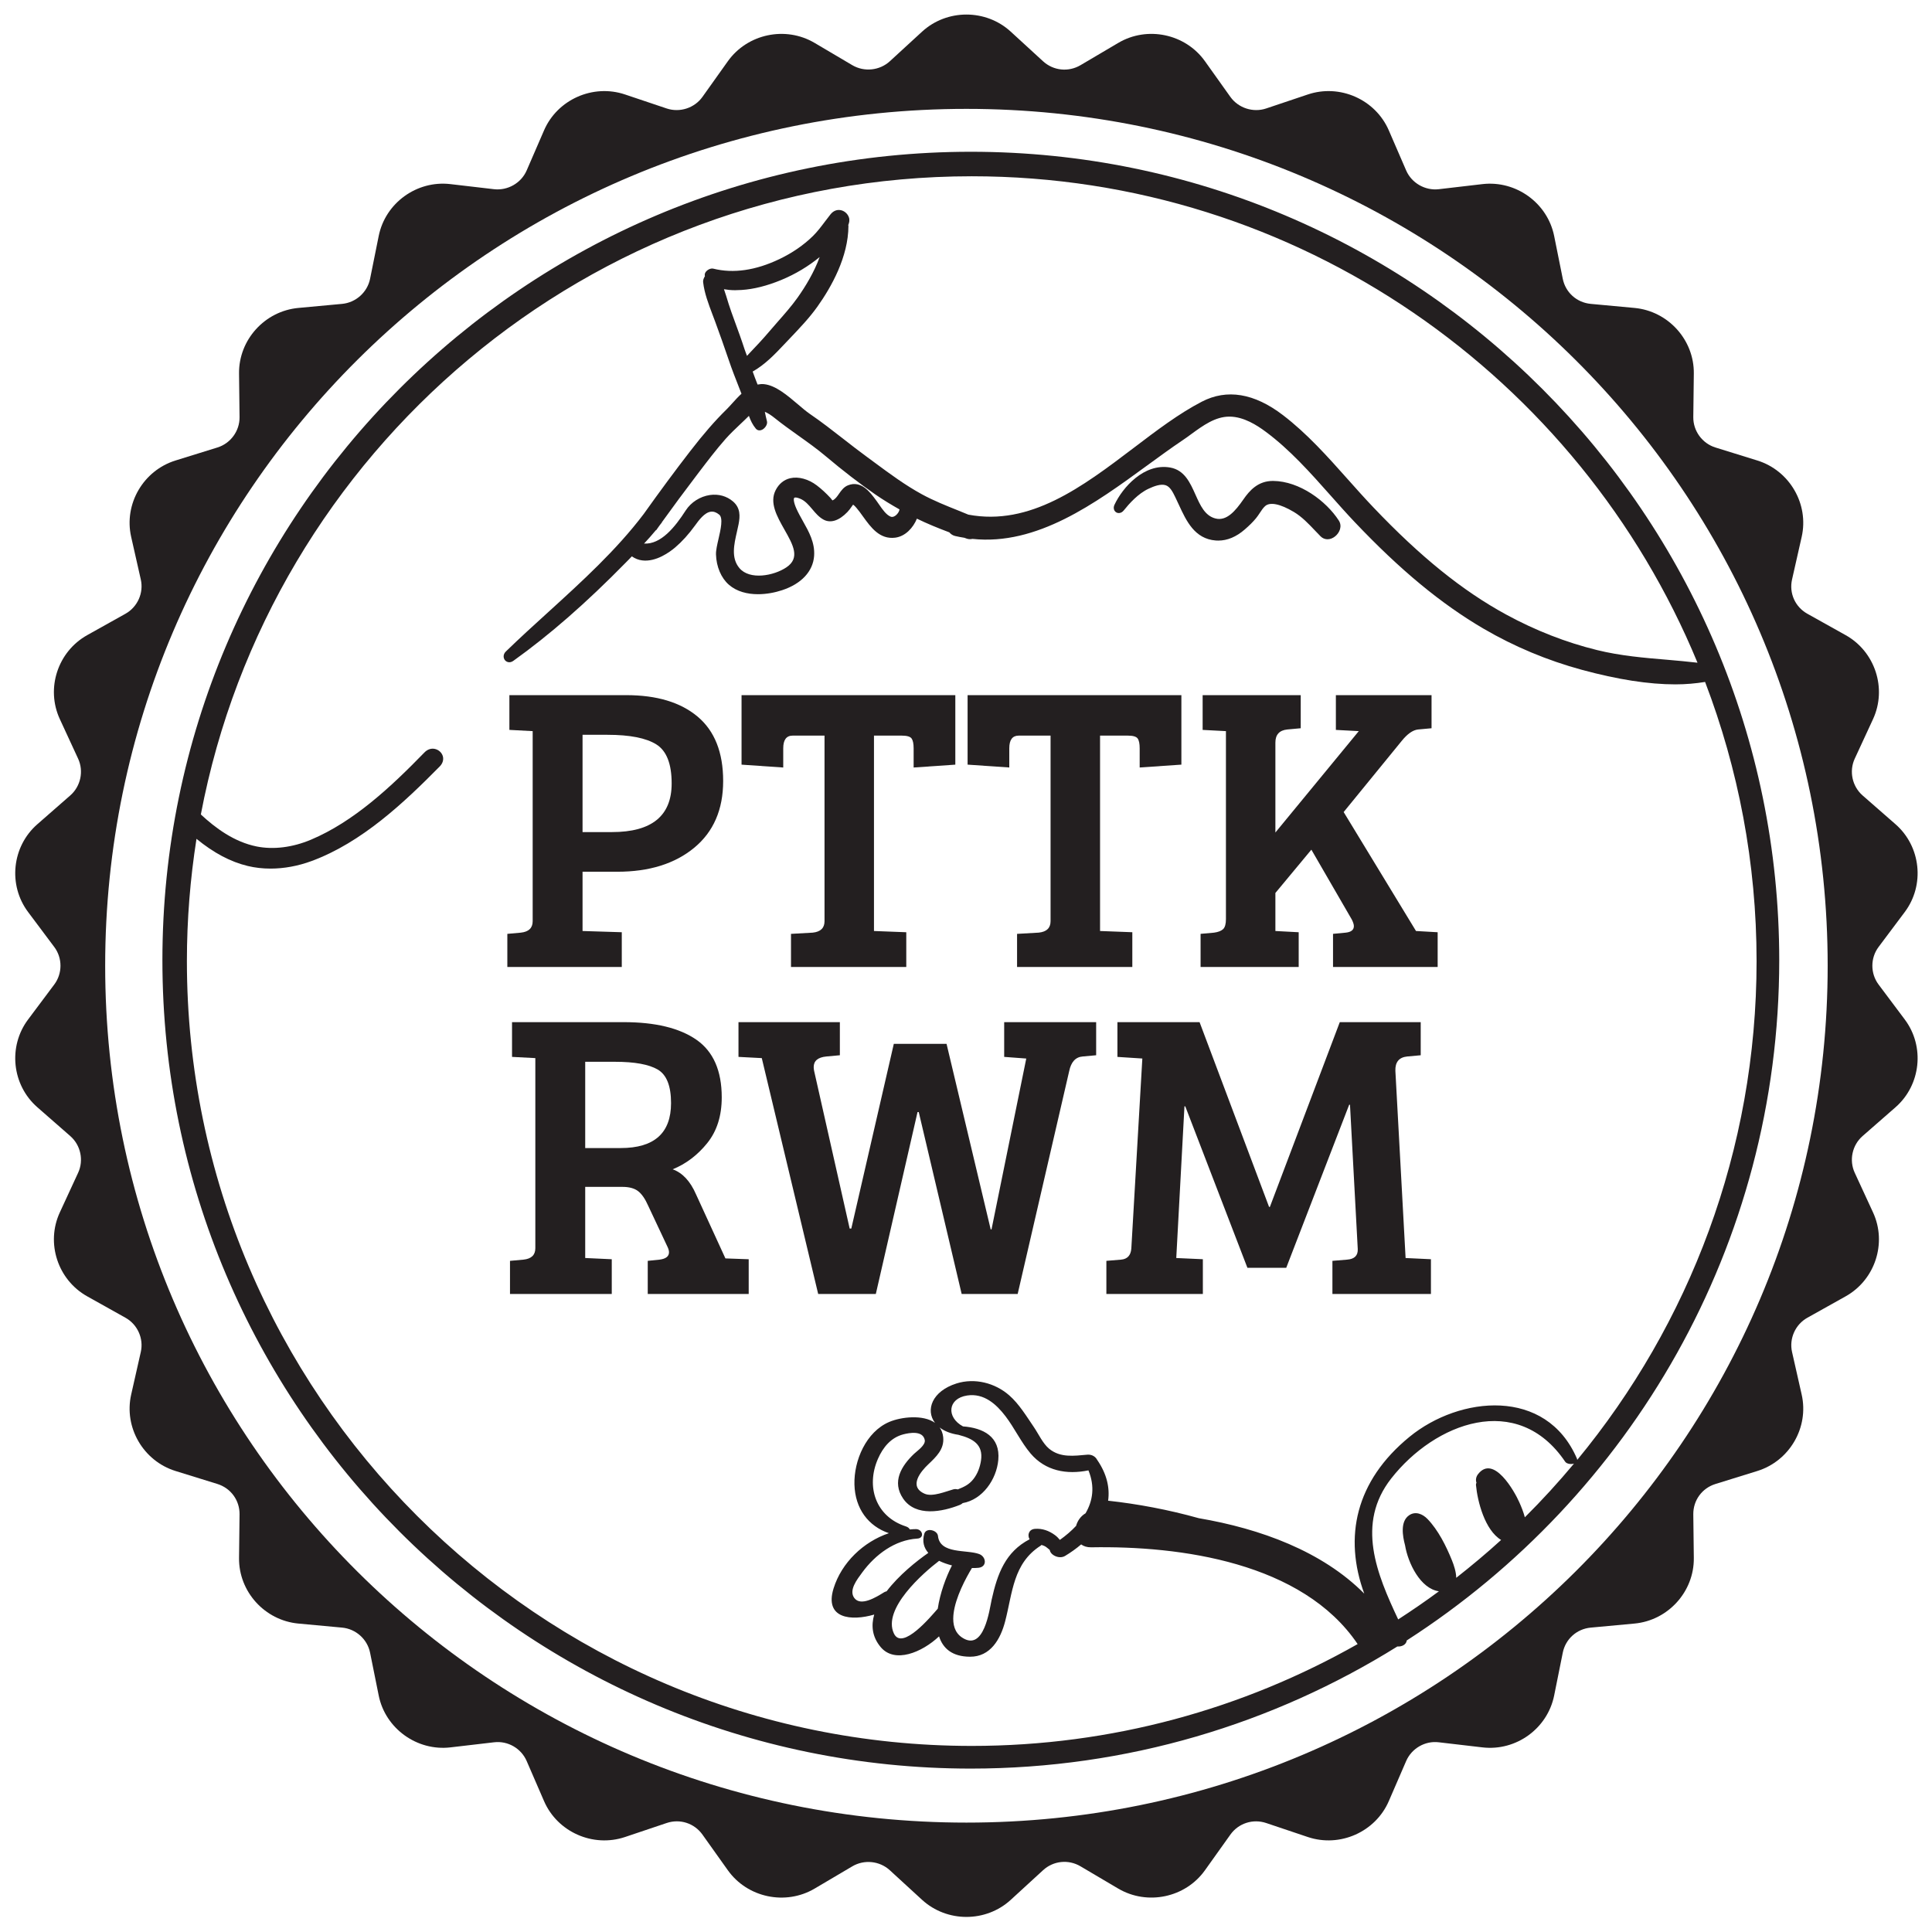 <svg width="114" height="114" viewBox="0 0 114 114" fill="none" xmlns="http://www.w3.org/2000/svg">
<path d="M43.934 20.609C43.757 20.061 43.556 19.513 43.362 18.982L43.157 18.416C43.041 18.096 42.941 17.763 42.843 17.441C42.806 17.317 42.758 17.192 42.718 17.066C42.92 17.101 43.133 17.124 43.374 17.124C43.496 17.124 43.623 17.119 43.758 17.11C44.472 17.065 45.255 16.867 46.086 16.526C46.949 16.17 47.706 15.707 48.365 15.168C48.036 16.071 47.52 16.917 47.059 17.566C46.706 18.061 46.292 18.531 45.892 18.985C45.715 19.187 45.538 19.388 45.365 19.592C45.002 20.021 44.611 20.434 44.23 20.834C44.179 20.889 44.129 20.944 44.077 20.999C44.031 20.868 43.977 20.74 43.934 20.609ZM39.05 30.822C39.709 29.904 40.398 28.975 41.099 28.054L41.233 27.877C41.736 27.216 42.255 26.532 42.81 25.903C43.083 25.595 43.386 25.309 43.679 25.031C43.846 24.874 44.014 24.715 44.176 24.552C44.181 24.547 44.187 24.545 44.191 24.54C44.288 24.809 44.41 25.07 44.6 25.295C44.657 25.361 44.733 25.395 44.815 25.395C44.868 25.395 44.925 25.381 44.98 25.352C45.148 25.263 45.303 25.038 45.255 24.856C45.206 24.671 45.169 24.486 45.13 24.302C45.313 24.373 45.504 24.5 45.709 24.665C46.163 25.03 46.644 25.372 47.108 25.703C47.654 26.091 48.218 26.492 48.739 26.933C49.74 27.777 50.717 28.529 51.639 29.168C52.102 29.488 52.584 29.78 53.077 30.059C53.068 30.108 53.05 30.158 53.032 30.194C52.934 30.386 52.721 30.554 52.557 30.487C52.295 30.384 52.066 30.052 51.883 29.786C51.834 29.715 51.788 29.648 51.743 29.587L51.703 29.532C51.33 29.027 50.819 28.336 50.044 28.633C49.788 28.732 49.636 28.95 49.502 29.142C49.392 29.303 49.285 29.454 49.138 29.519C49.133 29.521 49.126 29.524 49.12 29.527C49.1 29.506 49.075 29.474 49.06 29.454C49.039 29.427 49.02 29.402 49.008 29.388C48.739 29.097 48.465 28.845 48.194 28.64C47.699 28.265 47.114 28.107 46.632 28.217C46.26 28.303 45.961 28.546 45.769 28.921C45.389 29.663 45.846 30.47 46.288 31.251C46.795 32.146 47.233 32.919 46.404 33.476C45.654 33.981 44.236 34.241 43.63 33.521C43.129 32.925 43.31 32.133 43.486 31.366C43.52 31.217 43.554 31.071 43.581 30.931C43.672 30.46 43.697 29.971 43.252 29.589C42.88 29.27 42.395 29.137 41.889 29.209C41.309 29.294 40.776 29.634 40.462 30.119C39.83 31.102 39.001 32.132 38.004 32.074C38.239 31.821 38.472 31.564 38.691 31.296C38.697 31.29 38.703 31.285 38.709 31.279L38.718 31.287L38.797 31.175C38.797 31.174 38.797 31.173 38.798 31.173L38.8 31.171C38.834 31.122 38.87 31.073 38.904 31.025C38.931 30.989 38.958 30.954 38.984 30.919L39.057 30.828L39.05 30.822ZM55.446 84.231C55.715 84.44 56.087 84.595 56.56 84.664C56.563 84.665 56.566 84.667 56.569 84.668C57.408 84.884 58.025 85.234 57.886 86.174C57.828 86.57 57.684 86.962 57.435 87.278C57.172 87.613 56.861 87.745 56.514 87.884C56.432 87.863 56.346 87.855 56.252 87.881C55.804 88.007 55.023 88.337 54.571 88.144C53.569 87.719 54.355 86.802 54.764 86.415C55.236 85.966 55.73 85.513 55.654 84.798C55.63 84.57 55.554 84.385 55.446 84.231ZM56.172 92.37C55.819 93.056 55.468 94.006 55.334 94.923C55.331 94.925 55.33 94.926 55.328 94.929C54.949 95.359 53.242 97.423 52.748 96.39C52.05 94.935 54.475 92.812 55.414 92.098C55.648 92.214 55.907 92.303 56.172 92.37ZM60.752 90.827C59.331 91.568 58.856 92.848 58.514 94.388C58.383 94.98 58.069 97.492 56.766 96.623C56.333 96.334 56.212 95.855 56.255 95.317C56.255 95.316 56.257 95.315 56.257 95.314C56.264 95.285 56.261 95.26 56.264 95.233C56.373 94.251 57.002 93.099 57.349 92.524C57.487 92.525 57.62 92.522 57.734 92.51C58.26 92.457 58.197 91.855 57.779 91.699C57.041 91.423 55.459 91.718 55.346 90.628C55.309 90.284 54.651 90.121 54.539 90.5C54.404 90.965 54.52 91.337 54.776 91.63C54.078 92.116 53.042 92.943 52.316 93.896C52.266 93.91 52.215 93.924 52.169 93.953C51.691 94.25 50.794 94.798 50.413 94.297C50.066 93.837 50.571 93.201 50.88 92.78C51.648 91.733 52.8 90.866 54.129 90.786C54.562 90.759 54.447 90.243 54.059 90.227C53.934 90.222 53.809 90.241 53.684 90.247C53.647 90.173 53.577 90.107 53.456 90.069C51.678 89.497 51.08 87.73 51.806 86.076C52.103 85.4 52.569 84.827 53.3 84.636C53.653 84.545 54.453 84.395 54.566 84.968C54.627 85.273 54.118 85.609 53.934 85.786C53.191 86.493 52.608 87.434 53.294 88.431C54.042 89.519 55.608 89.207 56.639 88.798C56.709 88.771 56.763 88.733 56.806 88.692C57.977 88.486 58.8 87.3 58.906 86.146C59.032 84.769 58.016 84.255 56.822 84.166C55.827 83.63 55.916 82.517 57.069 82.343C58.06 82.194 58.788 82.856 59.33 83.565C59.864 84.264 60.246 85.098 60.813 85.767C61.688 86.797 62.946 87.024 64.225 86.761C64.614 87.712 64.483 88.556 64.055 89.293C63.77 89.46 63.578 89.736 63.496 90.036C63.217 90.336 62.892 90.611 62.539 90.864C62.456 90.762 62.365 90.666 62.251 90.582C61.901 90.324 61.502 90.177 61.068 90.212C60.7 90.24 60.609 90.586 60.752 90.827ZM93.064 86.146C93.062 86.122 93.064 86.1 93.052 86.073C91.237 81.849 86.132 82.363 83.174 84.778C79.969 87.393 79.284 90.709 80.499 94.033C78.013 91.533 74.373 90.203 70.737 89.583C68.936 89.079 67.121 88.741 65.386 88.551C65.492 87.792 65.314 86.98 64.748 86.153C64.746 86.149 64.742 86.148 64.74 86.144C64.65 85.961 64.439 85.81 64.153 85.836C63.392 85.901 62.566 86.032 61.903 85.482C61.536 85.18 61.27 84.596 61.005 84.208C60.574 83.576 60.132 82.841 59.548 82.332C58.708 81.598 57.517 81.295 56.441 81.632C54.998 82.088 54.599 83.2 55.169 83.955C54.465 83.456 53.176 83.605 52.478 83.9C51.105 84.481 50.38 86.18 50.417 87.594C50.456 89.024 51.236 90.052 52.45 90.468C50.95 90.97 49.657 92.205 49.185 93.728C48.633 95.516 50.23 95.666 51.584 95.269C51.397 95.921 51.459 96.579 51.962 97.184C52.788 98.177 54.401 97.506 55.41 96.555C55.635 97.257 56.175 97.751 57.233 97.757C58.446 97.766 59.038 96.712 59.309 95.674C59.752 93.976 59.772 92.246 61.41 91.202C61.431 91.189 61.44 91.174 61.456 91.16C61.544 91.189 61.633 91.217 61.721 91.278C61.8 91.332 61.87 91.399 61.944 91.459C61.977 91.756 62.496 92.019 62.847 91.809C63.188 91.604 63.505 91.376 63.795 91.13C63.944 91.239 64.136 91.305 64.385 91.301C69.645 91.207 76.852 92.185 80.109 97.011C73.379 100.829 65.612 103.02 57.339 103.02C31.802 103.02 11.028 82.246 11.028 56.711C11.028 54.256 11.225 51.848 11.594 49.496C12.614 50.331 13.597 50.852 14.621 51.099C15.047 51.201 15.498 51.253 15.96 51.253C16.756 51.253 17.584 51.102 18.386 50.806C21.361 49.708 23.851 47.348 25.95 45.222C26.122 45.047 26.186 44.83 26.131 44.624C26.073 44.419 25.898 44.252 25.684 44.197C25.459 44.137 25.227 44.212 25.047 44.397C23.058 46.444 20.869 48.485 18.349 49.547C17.27 50.003 16.137 50.145 15.149 49.948C13.806 49.679 12.704 48.849 11.851 48.059C15.915 26.646 34.761 10.401 57.339 10.401C76.642 10.401 93.218 22.277 100.163 39.104C99.566 39.037 98.971 38.98 98.389 38.931C97.026 38.817 95.618 38.699 94.24 38.359C92.404 37.909 90.597 37.202 88.868 36.26C86.297 34.86 83.809 32.851 81.037 29.937C80.528 29.403 80.022 28.835 79.532 28.285C78.349 26.956 77.124 25.581 75.701 24.494C74.007 23.199 72.394 22.933 70.912 23.703C69.559 24.405 68.252 25.397 66.871 26.447C63.877 28.718 60.781 31.055 57.138 30.367C56.949 30.29 56.761 30.211 56.572 30.135C55.842 29.843 55.086 29.542 54.394 29.164C53.425 28.635 52.526 27.973 51.66 27.332L51.163 26.966C50.694 26.624 50.227 26.26 49.776 25.908C49.132 25.406 48.465 24.886 47.776 24.416C47.572 24.276 47.337 24.076 47.089 23.864C46.467 23.335 45.763 22.735 45.084 22.668C44.952 22.653 44.825 22.668 44.702 22.692L44.545 22.286C44.501 22.168 44.459 22.044 44.413 21.924C45.123 21.524 45.705 20.924 46.276 20.315C46.401 20.182 46.526 20.051 46.651 19.921C47.197 19.346 47.763 18.753 48.236 18.088C49.066 16.921 50.056 15.149 50.063 13.331C50.063 13.312 50.053 13.298 50.053 13.28C50.117 13.128 50.144 12.97 50.087 12.816C50.008 12.598 49.812 12.434 49.593 12.398C49.371 12.359 49.16 12.453 49.005 12.648C48.892 12.788 48.782 12.933 48.675 13.077C48.455 13.371 48.227 13.673 47.964 13.931C47.413 14.469 46.749 14.925 45.993 15.287C44.59 15.957 43.278 16.148 42.089 15.852C41.922 15.813 41.721 15.93 41.632 16.063C41.581 16.141 41.575 16.223 41.593 16.301C41.523 16.413 41.474 16.534 41.489 16.65C41.562 17.296 41.806 17.935 42.039 18.553C42.093 18.694 42.147 18.834 42.197 18.972C42.458 19.685 42.734 20.453 42.998 21.235C43.185 21.792 43.404 22.346 43.614 22.881C43.66 22.999 43.706 23.116 43.752 23.233C43.557 23.411 43.377 23.608 43.214 23.79C43.093 23.924 42.977 24.053 42.864 24.164C42.182 24.833 41.52 25.594 40.718 26.632C39.831 27.779 38.937 28.989 37.984 30.327C36.374 32.457 34.334 34.312 32.361 36.108C31.524 36.867 30.662 37.653 29.849 38.442C29.674 38.612 29.692 38.831 29.799 38.96C29.857 39.028 29.948 39.077 30.052 39.077C30.127 39.077 30.207 39.052 30.29 38.994C32.423 37.47 34.594 35.573 36.925 33.196L37.102 33.016C37.163 32.954 37.222 32.89 37.283 32.828C37.465 32.956 37.666 33.04 37.892 33.067C38.712 33.173 39.529 32.567 39.839 32.303C40.248 31.954 40.633 31.529 41.014 31.004C41.234 30.7 41.568 30.242 41.943 30.193C42.108 30.173 42.269 30.228 42.438 30.367C42.681 30.565 42.523 31.249 42.397 31.797C42.316 32.147 42.24 32.477 42.248 32.718C42.269 33.439 42.553 34.106 43.008 34.502C43.474 34.909 44.097 35.062 44.727 35.062C45.224 35.062 45.725 34.966 46.156 34.823C47.289 34.448 47.975 33.711 48.038 32.799C48.092 32.02 47.73 31.377 47.38 30.755C47.245 30.512 47.103 30.262 46.99 30.008C46.831 29.649 46.813 29.427 46.867 29.374C46.895 29.343 47.007 29.34 47.215 29.427C47.508 29.549 47.715 29.793 47.932 30.05C48.121 30.275 48.319 30.508 48.581 30.654C48.998 30.888 49.502 30.733 50.001 30.214C50.108 30.102 50.181 29.997 50.239 29.913C50.278 29.858 50.325 29.79 50.334 29.781C50.343 29.783 50.392 29.799 50.538 29.97C50.664 30.116 50.788 30.287 50.916 30.467C51.382 31.113 51.904 31.843 52.824 31.726C53.425 31.647 53.883 31.142 54.103 30.604C54.705 30.897 55.347 31.161 56.017 31.412C56.1 31.51 56.206 31.589 56.349 31.625C56.535 31.671 56.719 31.701 56.904 31.732C56.956 31.749 57.001 31.769 57.053 31.786C57.166 31.823 57.276 31.82 57.383 31.798C61.191 32.203 64.626 29.703 67.686 27.468C68.412 26.94 69.094 26.44 69.77 25.986C69.944 25.871 70.118 25.744 70.293 25.614C70.99 25.107 71.707 24.583 72.54 24.583H72.569C73.4 24.595 74.168 25.093 74.672 25.466C76.1 26.521 77.326 27.9 78.51 29.234C78.975 29.758 79.457 30.301 79.942 30.812C82.618 33.633 85.034 35.631 87.544 37.099C89.349 38.153 91.299 38.969 93.341 39.524C95.456 40.098 97.279 40.382 98.859 40.382C99.483 40.382 100.061 40.328 100.611 40.239C102.567 45.36 103.649 50.91 103.649 56.711C103.649 67.88 99.674 78.138 93.064 86.146ZM89.975 89.53C89.894 89.215 89.766 88.907 89.647 88.639C89.371 88.01 88.129 85.795 87.21 86.99C87.091 87.145 87.064 87.333 87.121 87.494C87.1 87.53 87.087 87.571 87.091 87.621C87.18 88.595 87.615 90.288 88.575 90.867C87.722 91.646 86.835 92.386 85.927 93.101C85.921 92.747 85.788 92.349 85.671 92.062C85.331 91.224 84.864 90.283 84.227 89.625C83.945 89.335 83.525 89.156 83.153 89.406C82.615 89.768 82.757 90.623 82.907 91.182C83.079 92.225 83.809 93.745 84.906 93.896C84.124 94.476 83.32 95.025 82.502 95.556C81.243 92.882 79.995 89.909 82.094 87.235C84.666 83.958 89.535 82.08 92.355 86.249C92.442 86.38 92.695 86.415 92.876 86.362C91.957 87.462 90.992 88.52 89.975 89.53ZM57.285 8.955C30.982 8.955 9.583 30.354 9.583 56.656C9.583 82.96 30.982 104.358 57.285 104.358C66.517 104.358 75.141 101.713 82.454 97.152C82.716 97.176 82.98 97.041 83.008 96.796C96.213 88.302 104.986 73.49 104.986 56.656C104.986 30.354 83.587 8.955 57.285 8.955Z" fill="#231F20"/>
<path d="M34.374 43.358H35.845C37.164 43.358 38.124 43.547 38.728 43.925C39.331 44.303 39.632 45.07 39.632 46.228C39.632 48.142 38.458 49.098 36.11 49.098H34.374V43.358ZM36.689 55.007L34.374 54.935V51.438H36.424C38.305 51.438 39.816 50.967 40.958 50.027C42.1 49.086 42.671 47.772 42.671 46.084C42.671 44.395 42.168 43.129 41.164 42.285C40.158 41.441 38.755 41.018 36.955 41.018H30.057V43.068L31.431 43.141V54.357C31.431 54.758 31.198 54.983 30.732 55.032L29.936 55.104V57.058H36.689V55.007Z" fill="#231F20"/>
<path d="M46.216 44.154C46.216 43.656 46.401 43.406 46.771 43.406H48.652V54.357C48.652 54.758 48.419 54.984 47.953 55.032L46.674 55.104V57.058H53.476V55.008L51.57 54.935V43.406H53.211C53.516 43.406 53.709 43.463 53.79 43.575C53.87 43.688 53.91 43.881 53.91 44.154V45.288L56.37 45.119V41.018H43.756V45.119L46.216 45.288V44.154Z" fill="#231F20"/>
<path d="M66.814 55.007L64.91 54.935V43.406H66.548C66.855 43.406 67.046 43.462 67.128 43.574C67.209 43.687 67.248 43.88 67.248 44.153V45.287L69.709 45.118V41.018H57.094V45.118L59.554 45.287V44.153C59.554 43.655 59.74 43.406 60.109 43.406H61.99V54.356C61.99 54.758 61.757 54.983 61.291 55.031L60.013 55.104V57.057H66.814V55.007Z" fill="#231F20"/>
<path d="M79.284 47.916L82.709 43.719C83.047 43.301 83.368 43.077 83.674 43.044L84.47 42.971V41.019H78.825V43.069L80.177 43.141L75.256 49.123V43.816C75.256 43.35 75.489 43.093 75.955 43.044L76.751 42.971V41.019H70.963V43.069L72.338 43.141V54.236C72.338 54.525 72.281 54.722 72.169 54.827C72.055 54.931 71.879 54.999 71.638 55.032L70.842 55.103V57.057H76.631V55.008L75.256 54.935V52.691L77.379 50.136L79.766 54.26C79.846 54.42 79.887 54.55 79.887 54.645C79.887 54.871 79.725 54.999 79.404 55.032L78.657 55.103V57.057H84.831V55.008L83.553 54.935L79.284 47.916Z" fill="#231F20"/>
<path d="M36.629 67.742H34.531V62.652H36.292C37.449 62.652 38.289 62.805 38.812 63.111C39.334 63.417 39.596 64.076 39.596 65.089C39.596 66.857 38.607 67.742 36.629 67.742ZM41.067 70.468C40.73 69.695 40.271 69.205 39.692 68.996C40.48 68.675 41.159 68.16 41.73 67.452C42.301 66.745 42.587 65.845 42.587 64.751C42.587 63.176 42.088 62.042 41.091 61.35C40.094 60.659 38.663 60.313 36.798 60.313H30.213V62.363L31.588 62.435V73.651C31.588 74.054 31.355 74.278 30.889 74.326L30.093 74.398V76.352H36.098V74.303L34.531 74.23V70.033H36.726C37.127 70.033 37.437 70.118 37.654 70.286C37.871 70.455 38.068 70.741 38.245 71.142L39.379 73.554C39.443 73.683 39.475 73.796 39.475 73.892C39.475 74.134 39.29 74.278 38.921 74.326L38.221 74.398V76.352H44.178V74.303L42.804 74.254L41.067 70.468Z" fill="#231F20"/>
<path d="M59.253 62.363L60.556 62.46L58.506 72.542H58.457L55.852 61.592H52.741L50.232 72.493H50.136L48.037 63.183C48.021 63.103 48.013 63.03 48.013 62.966C48.013 62.596 48.262 62.387 48.761 62.339L49.557 62.266V60.313H43.575V62.363L44.95 62.435L48.278 76.352H51.679L54.14 65.619H54.212L56.744 76.352H60.049L63.088 63.207C63.2 62.661 63.466 62.372 63.884 62.339L64.68 62.266V60.313H59.253V62.363Z" fill="#231F20"/>
<path d="M82.336 63.184C82.319 62.669 82.553 62.388 83.035 62.339L83.831 62.267V60.313H79.056L74.931 71.215H74.883L70.782 60.313H65.935V62.364L67.405 62.459L66.755 73.674C66.722 74.078 66.522 74.294 66.151 74.326L65.283 74.398V76.353H70.976V74.302L69.407 74.231L69.89 65.282H69.939L73.605 74.808H75.896L79.61 65.186H79.658L80.116 73.7C80.133 74.085 79.924 74.294 79.489 74.326L78.621 74.398V76.353H84.434V74.302L82.939 74.231L82.336 63.184Z" fill="#231F20"/>
<path d="M65.861 30.23C65.972 30.3 66.162 30.298 66.304 30.123C66.638 29.709 67.154 29.127 67.773 28.838C68.09 28.69 68.494 28.534 68.785 28.633C69.047 28.72 69.208 29.048 69.337 29.312L69.353 29.345C69.424 29.488 69.493 29.638 69.562 29.789C69.996 30.73 70.487 31.797 71.736 31.893C71.787 31.897 71.837 31.898 71.886 31.898C72.422 31.898 72.947 31.679 73.448 31.243C73.726 31.002 73.938 30.791 74.113 30.578C74.194 30.481 74.264 30.374 74.333 30.271C74.432 30.119 74.526 29.977 74.646 29.867C74.931 29.606 75.536 29.727 76.346 30.209C76.82 30.491 77.215 30.907 77.596 31.309C77.704 31.422 77.811 31.535 77.92 31.645C78.147 31.876 78.494 31.88 78.78 31.649C79.049 31.434 79.21 31.044 78.999 30.716C78.254 29.563 76.683 28.391 75.123 28.378H75.106C74.239 28.378 73.739 28.931 73.365 29.473C72.894 30.153 72.373 30.765 71.715 30.592C71.096 30.431 70.827 29.827 70.54 29.187C70.22 28.473 69.89 27.734 69.041 27.586C67.514 27.32 66.241 28.757 65.76 29.787C65.666 29.989 65.746 30.159 65.861 30.23Z" fill="#231F20"/>
<path d="M57.025 107.545C28.958 107.545 6.206 84.908 6.206 56.984C6.206 29.061 28.958 6.424 57.025 6.424C85.091 6.424 107.844 29.061 107.844 56.984C107.844 84.908 85.091 107.545 57.025 107.545ZM110.847 58.092C110.359 57.44 110.359 56.529 110.847 55.878L112.394 53.813C113.587 52.22 113.345 49.945 111.847 48.635L109.903 46.935C109.29 46.398 109.099 45.507 109.44 44.769L110.522 42.429C111.354 40.624 110.644 38.449 108.904 37.477L106.647 36.216C105.923 35.812 105.56 34.999 105.742 34.193L106.31 31.681C106.749 29.744 105.599 27.763 103.693 27.172L101.222 26.405C100.443 26.164 99.905 25.427 99.915 24.614L99.946 22.039C99.969 20.054 98.43 18.354 96.444 18.17L93.867 17.931C93.04 17.855 92.375 17.259 92.213 16.45L91.705 13.925C91.313 11.979 89.456 10.633 87.471 10.864L84.9 11.164C84.09 11.257 83.296 10.804 82.972 10.057L81.948 7.692C81.158 5.868 79.059 4.938 77.168 5.575L74.715 6.399C73.944 6.66 73.071 6.378 72.598 5.715L71.102 3.615C69.949 1.993 67.698 1.518 65.984 2.532L63.758 3.845C63.044 4.267 62.156 4.173 61.545 3.614L59.641 1.868C58.174 0.522 55.876 0.522 54.408 1.868L52.506 3.614C51.905 4.165 50.996 4.26 50.292 3.846L48.067 2.532C46.349 1.518 44.102 1.995 42.947 3.614L41.451 5.715C40.98 6.378 40.108 6.66 39.334 6.399L36.882 5.575C34.99 4.938 32.892 5.87 32.102 7.692L31.077 10.057C30.754 10.803 29.958 11.256 29.15 11.164L26.579 10.864C24.593 10.63 22.737 11.978 22.346 13.925L21.837 16.45C21.677 17.247 20.997 17.856 20.183 17.931L17.607 18.17C15.619 18.354 14.082 20.054 14.105 22.039L14.135 24.614C14.145 25.427 13.608 26.164 12.827 26.405L10.357 27.172C8.452 27.763 7.301 29.744 7.74 31.681L8.308 34.193C8.488 34.986 8.115 35.818 7.402 36.216L5.146 37.477C3.406 38.449 2.695 40.624 3.529 42.429L4.61 44.768C4.951 45.507 4.76 46.398 4.147 46.935L2.204 48.635C0.704 49.945 0.464 52.22 1.656 53.813L3.202 55.878C3.691 56.529 3.691 57.44 3.202 58.092L1.657 60.157C0.464 61.75 0.704 64.024 2.204 65.335L4.147 67.035C4.761 67.571 4.951 68.463 4.61 69.201L3.529 71.541C2.696 73.345 3.406 75.52 5.146 76.492L7.402 77.754C8.115 78.151 8.488 78.983 8.308 79.776L7.74 82.288C7.302 84.227 8.452 86.206 10.357 86.798L12.827 87.563C13.619 87.81 14.145 88.53 14.135 89.356L14.105 91.93C14.082 93.915 15.619 95.615 17.607 95.8L20.184 96.039C20.997 96.113 21.677 96.723 21.837 97.52L22.346 100.045C22.737 101.992 24.603 103.338 26.579 103.106L29.15 102.806C29.968 102.707 30.754 103.166 31.077 103.912L32.102 106.277C32.892 108.1 34.989 109.031 36.882 108.395L39.334 107.57C40.12 107.304 40.971 107.58 41.451 108.255L42.947 110.356C44.102 111.977 46.351 112.45 48.067 111.439L50.292 110.125C50.995 109.71 51.905 109.805 52.505 110.356L54.408 112.102C55.142 112.774 56.084 113.11 57.025 113.11C57.966 113.11 58.908 112.774 59.641 112.102L61.545 110.356C62.152 109.797 63.043 109.701 63.758 110.125L65.984 111.439C67.7 112.449 69.949 111.975 71.101 110.356L72.599 108.255C73.079 107.58 73.933 107.307 74.715 107.57L77.168 108.395C79.056 109.03 81.158 108.102 81.948 106.277L82.972 103.912C83.296 103.165 84.091 102.705 84.9 102.806L87.471 103.106C89.465 103.34 91.312 101.991 91.705 100.045L92.213 97.52C92.375 96.71 93.04 96.114 93.867 96.039L96.444 95.8C98.43 95.615 99.969 93.915 99.946 91.93L99.915 89.356C99.905 88.53 100.431 87.81 101.222 87.565L103.693 86.798C105.599 86.206 106.749 84.226 106.31 82.288L105.742 79.777C105.562 78.983 105.935 78.151 106.648 77.754L108.904 76.492C110.644 75.52 111.354 73.345 110.521 71.541L109.441 69.202C109.099 68.463 109.29 67.571 109.903 67.035L111.847 65.335C113.345 64.024 113.587 61.75 112.394 60.157L110.847 58.092Z" fill="#231F20"/>
</svg>
